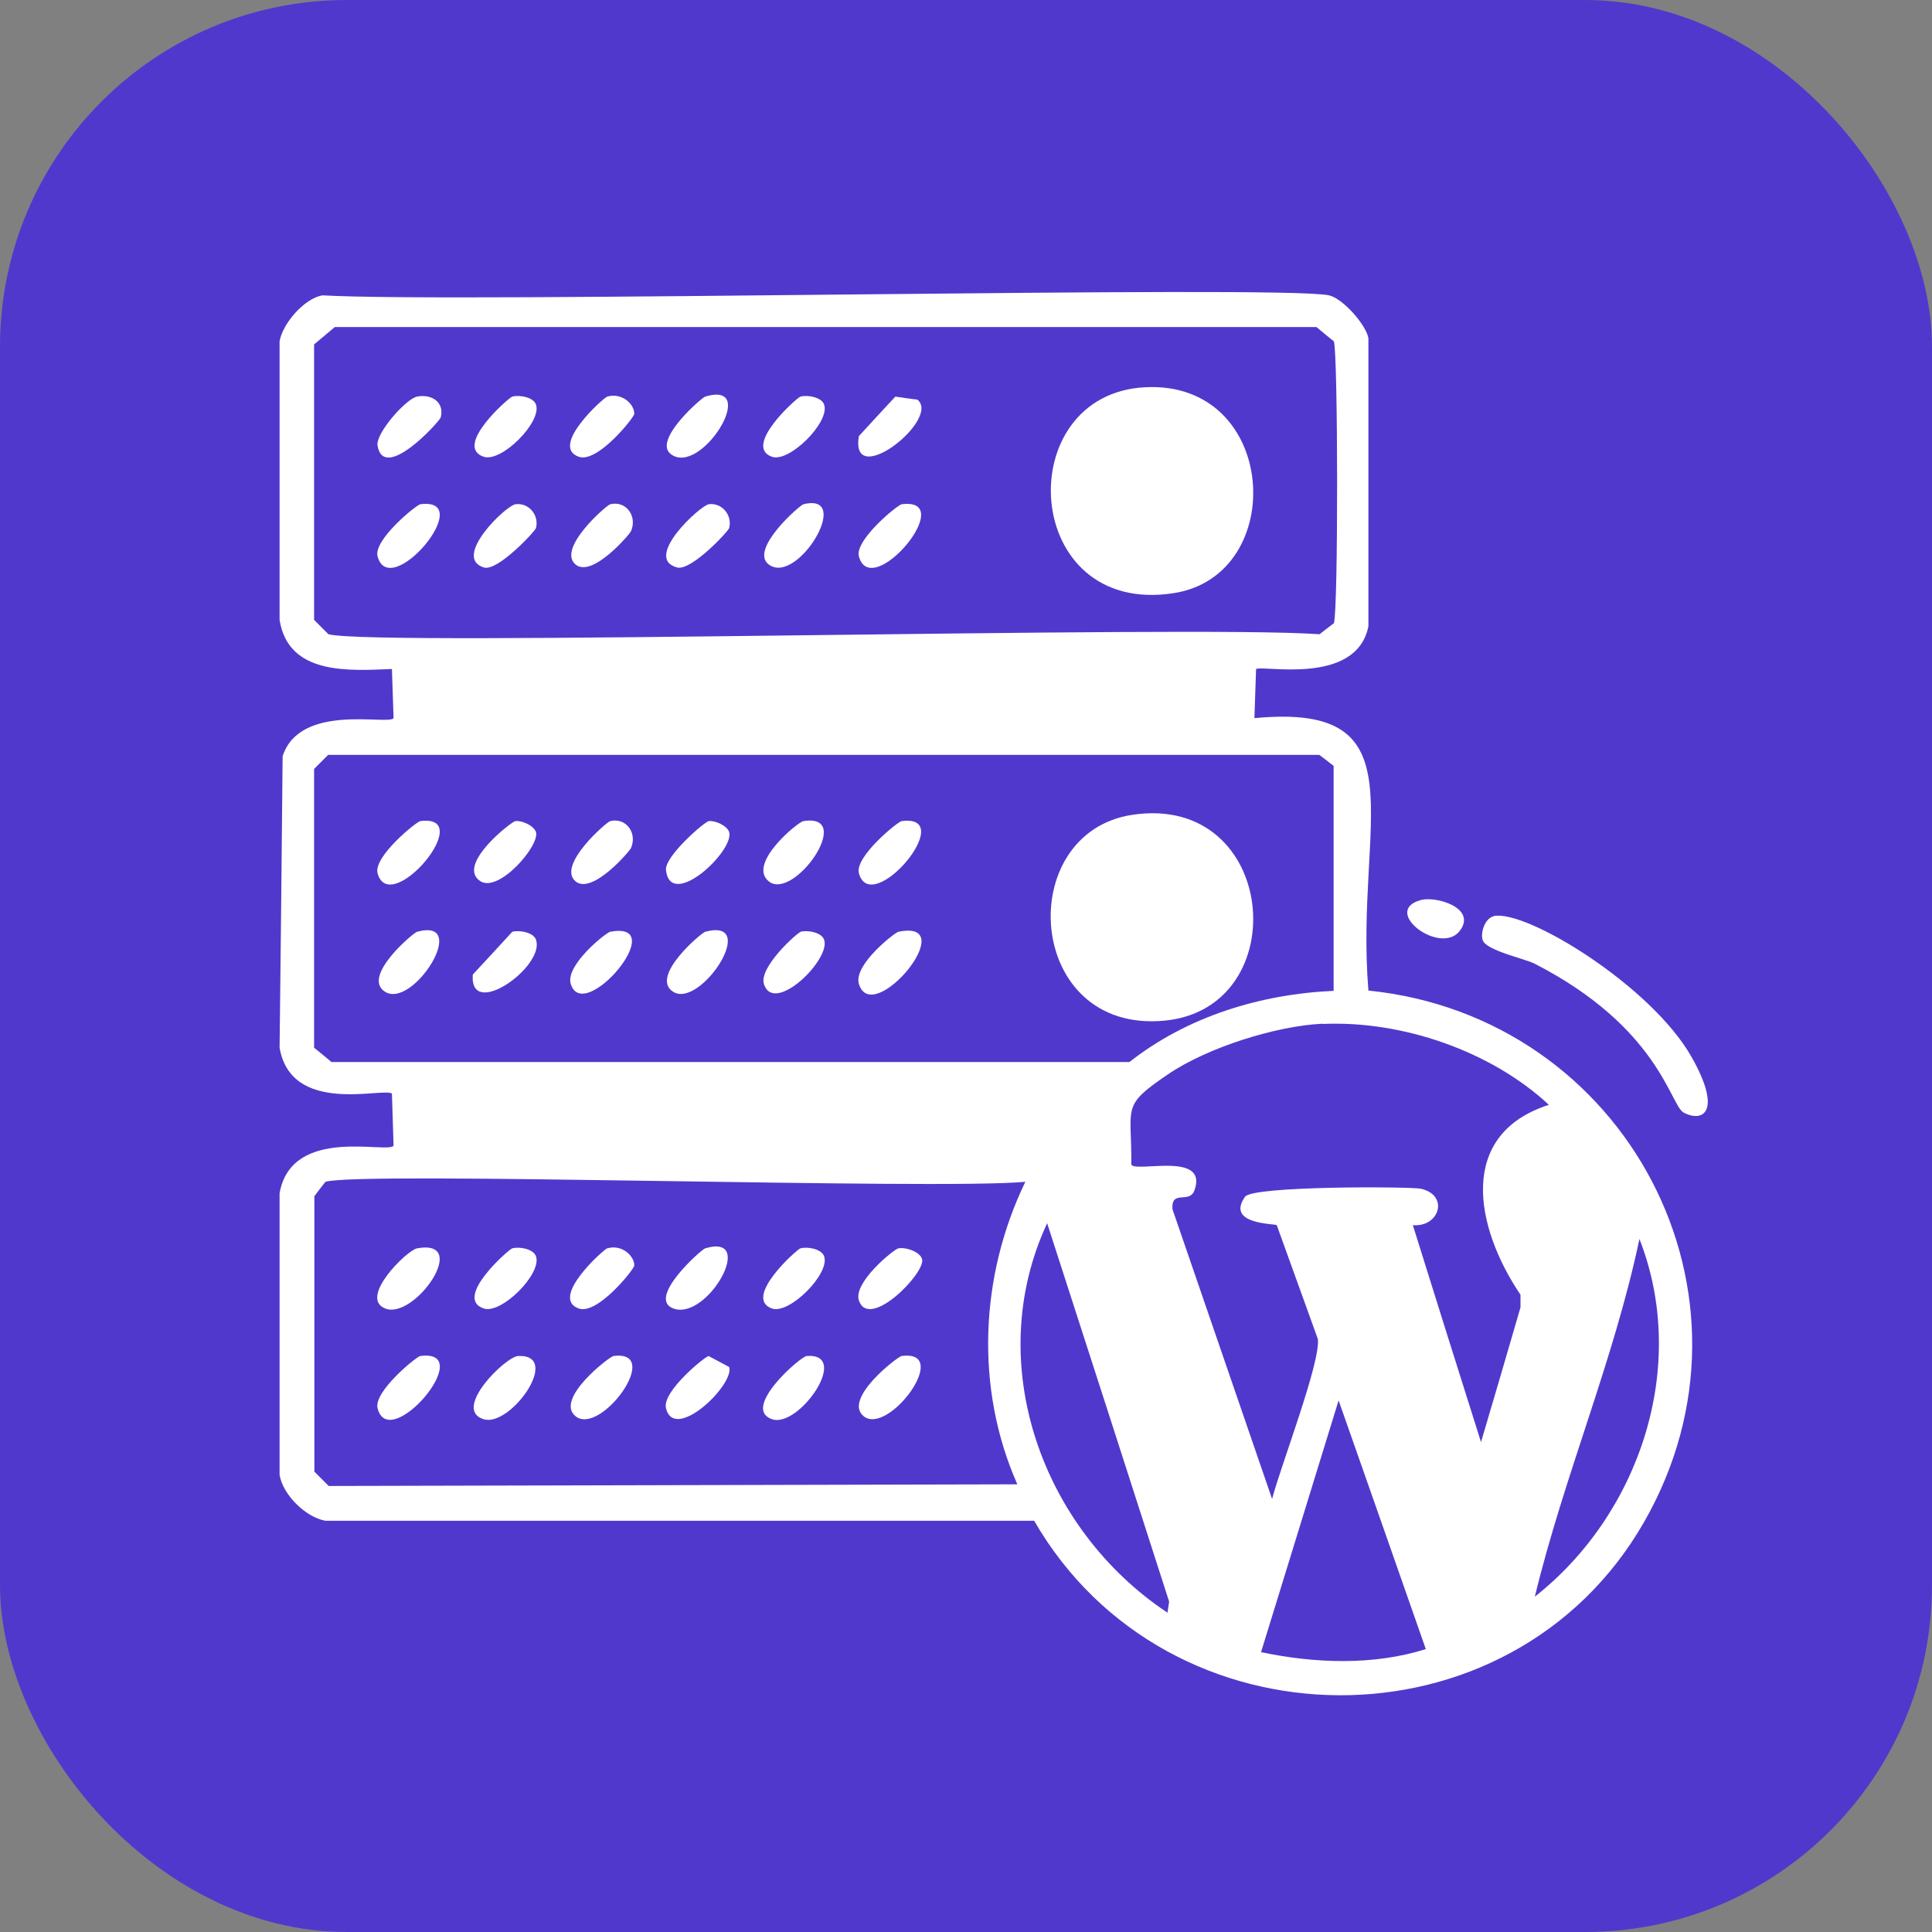 <?xml version="1.0" encoding="UTF-8"?>
<svg id="Layer_1" xmlns="http://www.w3.org/2000/svg" viewBox="0 0 70 70">
  <rect x="0" y="0" width="70" height="70" fill="#808080" stroke="none"/>
  <defs>
    <style>
      .cls-1 {
        fill: #fff;
      }

      .cls-2 {
        fill: #5138cc;
      }
    </style>
  </defs>
  <g id="Character">
    <rect class="cls-2" width="70" height="70" rx="12.56" ry="12.56"/>
  </g>
  <g>
    <path class="cls-1" d="M11.67,10.7c4.96.29,34.7-.38,36.48,0,.5.11,1.34,1.06,1.43,1.55v10.44c-.43,2.17-3.84,1.4-4.07,1.55-.02.59-.04,1.19-.06,1.78,6.12-.59,3.63,3.77,4.13,9.87,9.35.95,14.71,11.04,9.98,19.27-4.83,8.41-17.26,8.31-22.09-.06H11.79c-.72-.13-1.54-.94-1.66-1.66v-10.21c.44-2.46,3.93-1.41,4.13-1.72-.02-.63-.04-1.26-.06-1.89-.35-.22-3.65.79-4.07-1.66.04-3.52.08-7.04.11-10.56.63-1.95,3.84-1.11,4.02-1.38-.02-.59-.04-1.19-.06-1.78-1.56.06-3.75.23-4.07-1.78v-10.1c.12-.65.89-1.54,1.55-1.66ZM12.13,11.85c-.25.21-.5.42-.75.63v9.98l.52.52c1.74.45,31.24-.34,35.91,0,.17-.13.34-.27.52-.4.16-.49.15-9.72,0-10.21-.21-.17-.42-.34-.63-.52H12.13ZM11.9,27.34l-.52.52v10.1c.21.17.42.34.63.52h28.91c2.1-1.65,4.74-2.46,7.4-2.58v-8.15c-.17-.13-.34-.27-.52-.4H11.9ZM47.93,37.09c-1.71.08-4.2.87-5.62,1.84-1.71,1.16-1.3,1.14-1.32,3.27.18.29,2.79-.49,2.29.92-.18.52-.85-.04-.8.69,1.2,3.5,2.41,7,3.61,10.5.32-1.22,1.75-4.92,1.66-5.79-.5-1.38-.99-2.75-1.49-4.13-.08-.06-1.86-.02-1.15-1.03.28-.4,5.98-.37,6.37-.29,1.03.23.68,1.4-.29,1.32.82,2.62,1.64,5.24,2.47,7.86.48-1.63.96-3.25,1.43-4.88v-.46c-1.65-2.44-2.31-5.81,1.03-6.88-2.11-1.96-5.33-3.06-8.2-2.93ZM11.79,42.82c-.13.17-.27.34-.4.52v9.98l.52.52c8.32-.02,16.64-.04,24.95-.06-1.54-3.48-1.36-7.55.29-10.96-3.27.3-24.15-.39-25.36,0ZM37.94,44.32c-2.36,5.07-.19,11.09,4.36,14.11.02-.13.04-.27.06-.4-1.47-4.57-2.94-9.14-4.42-13.71ZM59.4,44.89c-.93,4.41-2.73,8.58-3.79,12.96,3.81-3,5.59-8.36,3.79-12.96ZM48.5,50.74c-.94,3.04-1.87,6.08-2.81,9.12,1.94.41,4.07.49,5.97-.11-1.05-3-2.1-6-3.16-9.01Z"/>
    <path class="cls-1" d="M41.5,14.03c4.82-.24,5.2,6.81,1.03,7.46-5.54.87-5.95-7.22-1.03-7.46Z"/>
    <path class="cls-1" d="M15.11,14.37c.49-.1,1,.17.86.75-.04.15-2.06,2.37-2.29,1.03-.08-.45,1.03-1.7,1.43-1.78Z"/>
    <path class="cls-1" d="M18.56,14.37c.26-.07.77.02.86.29.22.63-1.25,2.1-1.89,1.89-1.12-.37.9-2.14,1.03-2.18Z"/>
    <path class="cls-1" d="M22,14.37c.55-.16,1,.3.98.63-.01.13-1.33,1.79-2.01,1.55-1.07-.38.9-2.14,1.03-2.18Z"/>
    <path class="cls-1" d="M25.55,14.37c2.03-.61-.18,2.95-1.26,2.07-.62-.51,1.13-2.03,1.26-2.07Z"/>
    <path class="cls-1" d="M29,14.37c.26-.07.77.02.86.29.22.63-1.26,2.11-1.89,1.89-1.07-.38.9-2.14,1.03-2.18Z"/>
    <path class="cls-1" d="M32.44,14.37c.27.04.54.08.8.11.87.71-2.46,3.32-2.12,1.32.44-.48.88-.96,1.32-1.43Z"/>
    <path class="cls-1" d="M15.23,18.27c2.09-.27-1.1,3.54-1.55,1.89-.16-.6,1.42-1.88,1.55-1.89Z"/>
    <path class="cls-1" d="M18.67,18.27c.48-.07.87.39.75.86-.03.12-1.4,1.59-1.89,1.43-1.16-.36.8-2.25,1.15-2.29Z"/>
    <path class="cls-1" d="M22.11,18.27c.58-.14.99.44.75.98-.05.11-1.41,1.71-2.01,1.2-.68-.58,1.13-2.15,1.26-2.18Z"/>
    <path class="cls-1" d="M25.67,18.27c.48-.07.87.39.75.86-.03.12-1.38,1.57-1.89,1.43-1.25-.34.85-2.25,1.15-2.29Z"/>
    <path class="cls-1" d="M29.11,18.27c1.83-.45-.23,2.97-1.26,2.18-.71-.54,1.13-2.15,1.26-2.18Z"/>
    <path class="cls-1" d="M32.67,18.27c2.09-.27-1.1,3.54-1.55,1.89-.16-.6,1.42-1.88,1.55-1.89Z"/>
    <path class="cls-1" d="M41.04,29.52c5.27-.78,5.91,7.01,1.15,7.46-5.05.48-5.49-6.82-1.15-7.46Z"/>
    <path class="cls-1" d="M15.23,29.75c2.09-.27-1.1,3.52-1.55,1.89-.16-.6,1.42-1.88,1.55-1.89Z"/>
    <path class="cls-1" d="M18.67,29.75c.25-.03.68.17.75.4.14.49-1.34,2.2-2.01,1.78-.91-.58,1.12-2.16,1.26-2.18Z"/>
    <path class="cls-1" d="M22.11,29.75c.58-.14.99.44.75.98-.05.11-1.41,1.71-2.01,1.2-.68-.58,1.13-2.15,1.26-2.18Z"/>
    <path class="cls-1" d="M25.67,29.75c.25-.03.68.17.75.4.19.69-2.12,2.84-2.29,1.38-.06-.5,1.4-1.76,1.55-1.78Z"/>
    <path class="cls-1" d="M29.11,29.75c1.9-.3-.36,2.92-1.26,2.18-.78-.64,1.06-2.15,1.26-2.18Z"/>
    <path class="cls-1" d="M32.67,29.75c2.09-.27-1.1,3.52-1.55,1.89-.16-.6,1.42-1.88,1.55-1.89Z"/>
    <path class="cls-1" d="M51.48,32.61c.55-.15,2.01.28,1.43,1.09-.68.97-2.9-.69-1.43-1.09Z"/>
    <path class="cls-1" d="M54.12,33.19c1.19-.24,5.72,2.54,7.17,5.11,1.11,1.96.43,2.39-.29,2.01-.49-.27-.88-3.07-5.39-5.39-.37-.19-1.77-.48-1.89-.86-.09-.27.09-.8.4-.86Z"/>
    <path class="cls-1" d="M15.11,33.76c1.95-.53-.13,2.79-1.15,2.18-.89-.54,1.01-2.14,1.15-2.18Z"/>
    <path class="cls-1" d="M18.56,33.76c.26-.07.77.02.86.29.34.96-2.42,2.93-2.29,1.26.48-.52.96-1.03,1.43-1.55Z"/>
    <path class="cls-1" d="M22.11,33.76c2.24-.42-.97,3.39-1.43,1.89-.21-.67,1.27-1.86,1.43-1.89Z"/>
    <path class="cls-1" d="M25.55,33.76c2-.53-.16,2.78-1.15,2.18-.89-.54,1.01-2.14,1.15-2.18Z"/>
    <path class="cls-1" d="M29,33.76c.26-.07.77.02.86.29.25.71-1.81,2.73-2.18,1.61-.2-.61,1.2-1.86,1.32-1.89Z"/>
    <path class="cls-1" d="M32.55,33.76c2.35-.48-.94,3.5-1.43,1.89-.21-.69,1.31-1.87,1.43-1.89Z"/>
    <path class="cls-1" d="M15.11,45.23c1.97-.36-.09,2.6-1.15,2.18-.98-.38.78-2.11,1.15-2.18Z"/>
    <path class="cls-1" d="M18.56,45.23c.26-.07.77.02.86.29.22.63-1.25,2.1-1.89,1.89-1.12-.37.9-2.14,1.03-2.18Z"/>
    <path class="cls-1" d="M22,45.23c.55-.16,1,.3.98.63-.01.13-1.33,1.79-2.01,1.55-1.07-.38.9-2.14,1.03-2.18Z"/>
    <path class="cls-1" d="M25.55,45.23c1.89-.57.08,2.63-1.15,2.18-.99-.36,1.01-2.14,1.15-2.18Z"/>
    <path class="cls-1" d="M29,45.23c.26-.07.77.02.86.29.22.63-1.26,2.11-1.89,1.89-1.07-.38.9-2.14,1.03-2.18Z"/>
    <path class="cls-1" d="M32.55,45.23c.28-.05.8.13.86.4.12.5-1.92,2.58-2.29,1.49-.22-.65,1.27-1.86,1.43-1.89Z"/>
    <path class="cls-1" d="M15.23,49.13c2.11-.27-1.14,3.56-1.55,1.89-.15-.6,1.42-1.88,1.55-1.89Z"/>
    <path class="cls-1" d="M18.78,49.13c1.6-.06-.29,2.6-1.26,2.29-1.15-.36.81-2.28,1.26-2.29Z"/>
    <path class="cls-1" d="M22.23,49.13c1.82-.23-.48,2.92-1.38,2.18-.76-.62,1.23-2.16,1.38-2.18Z"/>
    <path class="cls-1" d="M25.67,49.13c.25.13.5.27.75.4.2.64-1.99,2.75-2.29,1.49-.15-.6,1.42-1.88,1.55-1.89Z"/>
    <path class="cls-1" d="M29.23,49.13c1.62-.12-.29,2.63-1.26,2.29-1.13-.39,1.04-2.28,1.26-2.29Z"/>
    <path class="cls-1" d="M32.67,49.13c1.84-.24-.49,2.91-1.38,2.18-.76-.62,1.23-2.16,1.38-2.18Z"/>
  </g>
</svg>